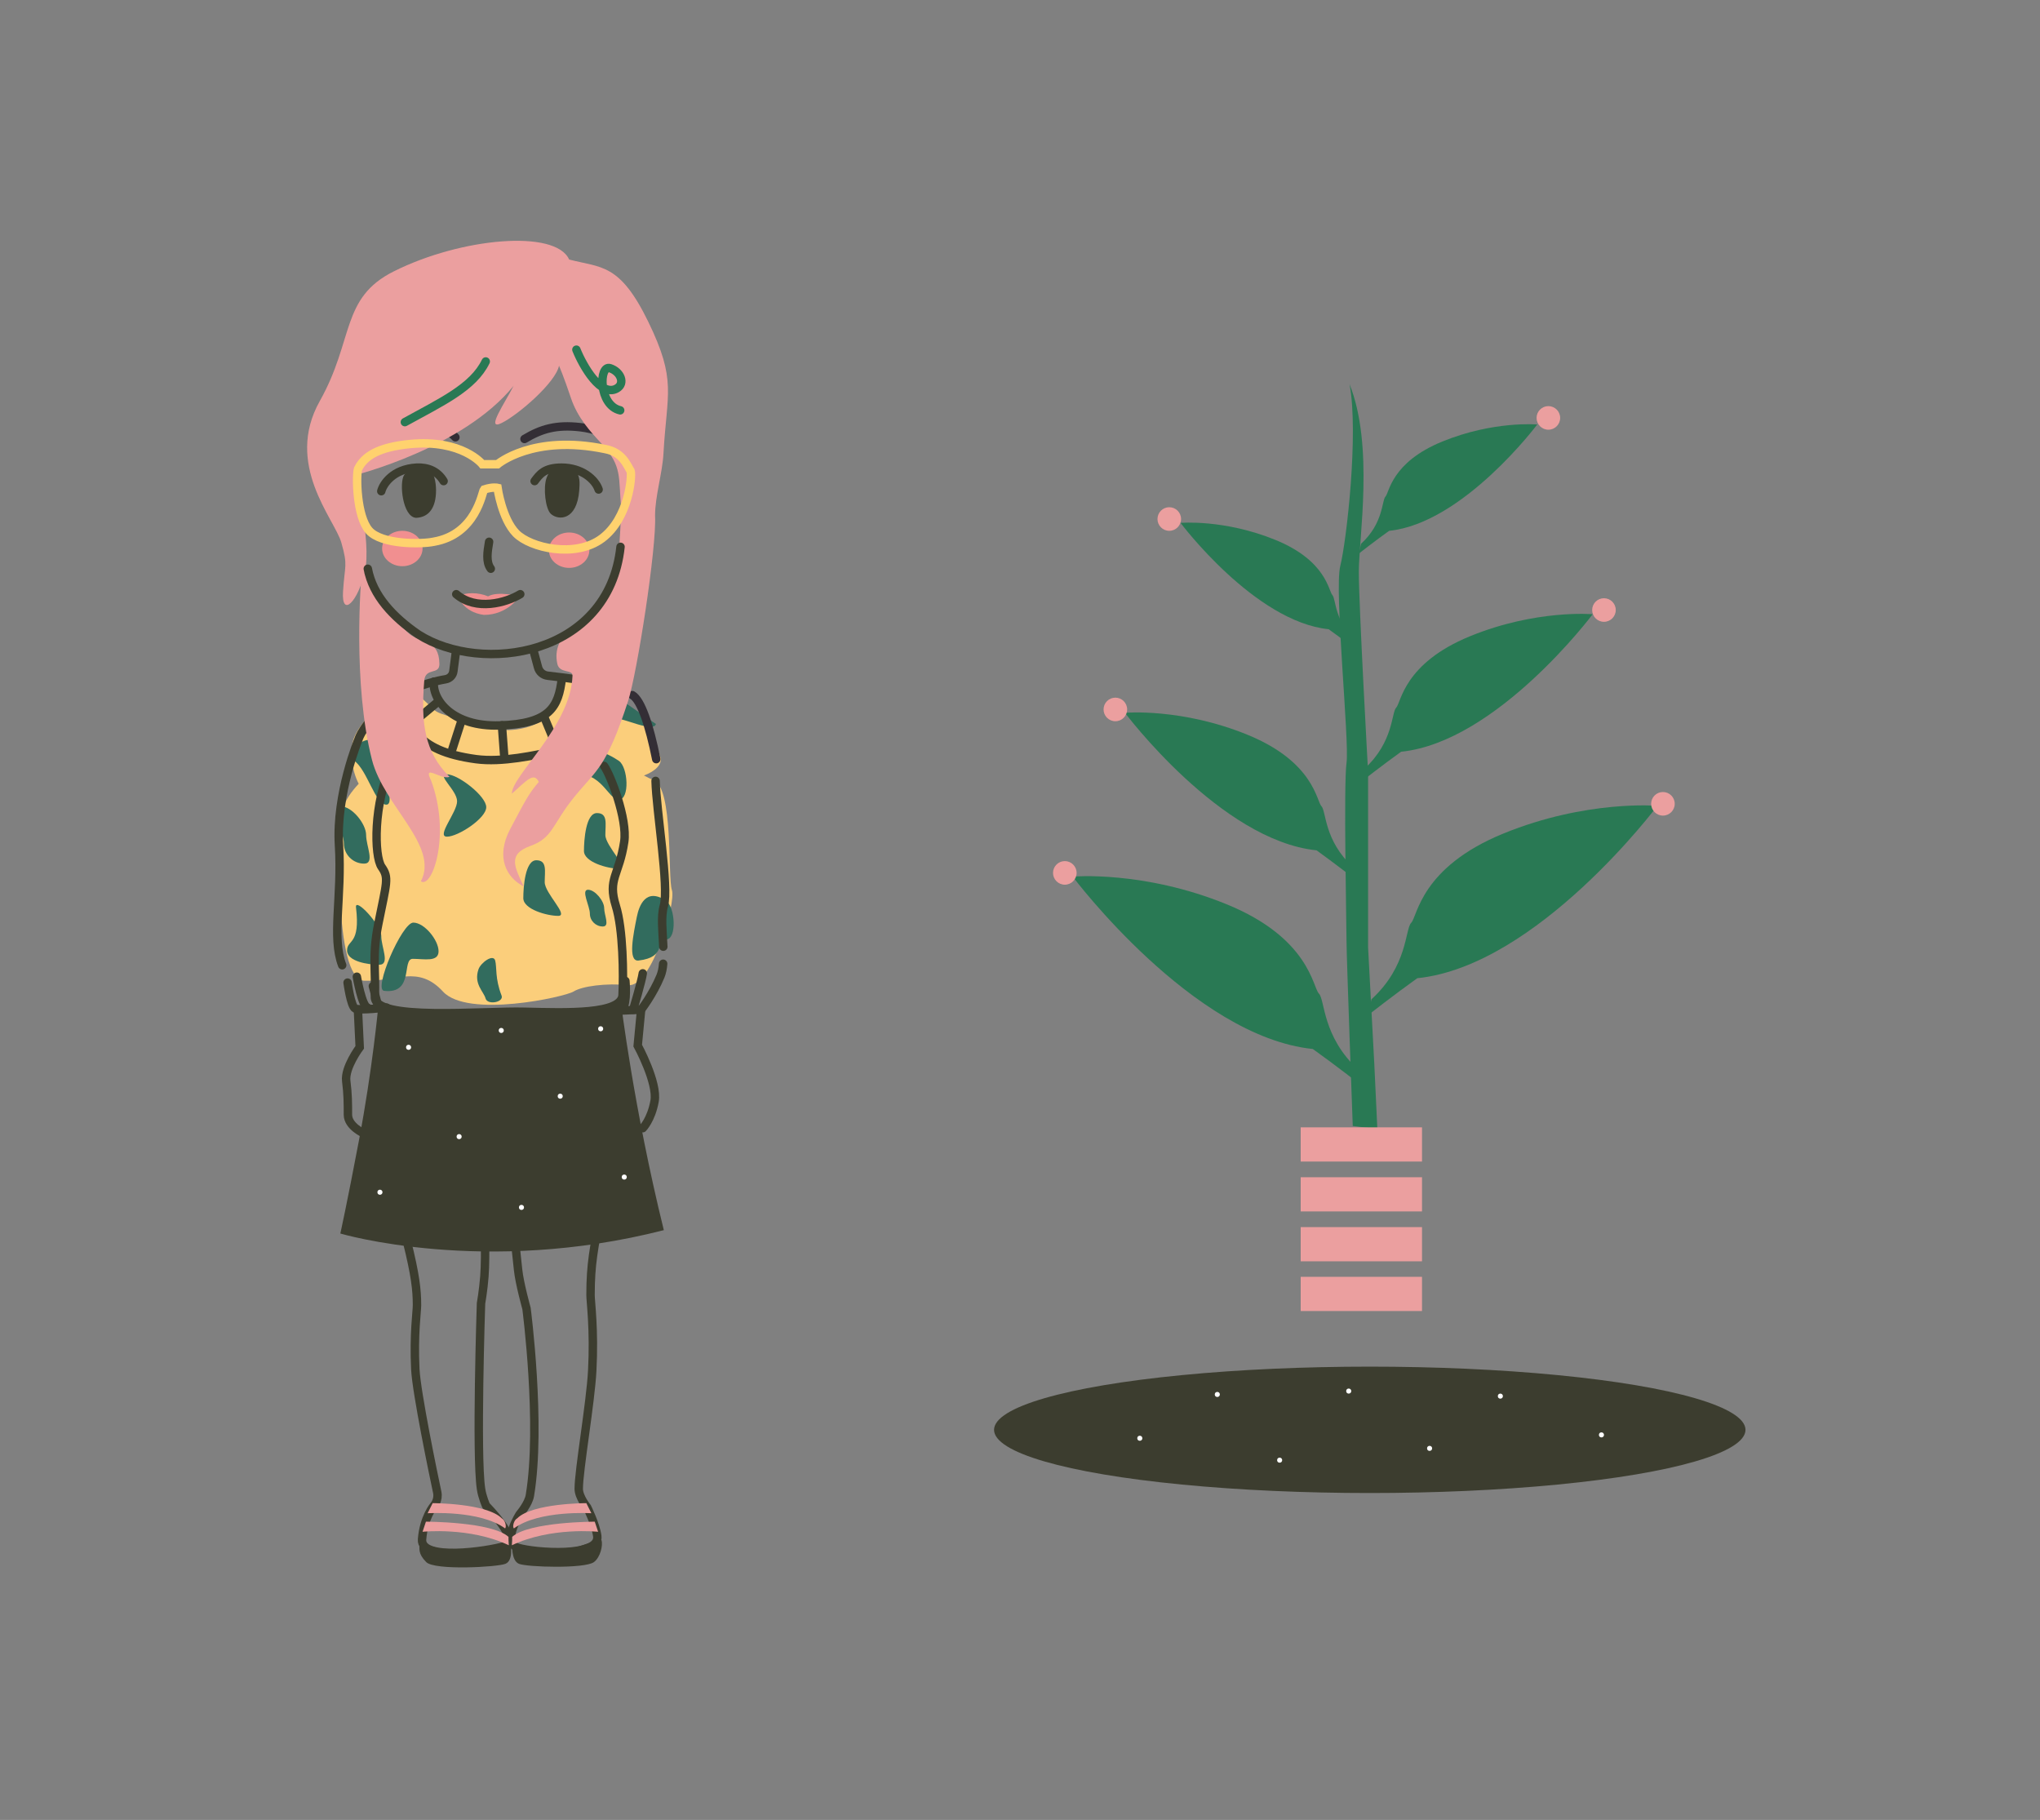 <svg xmlns="http://www.w3.org/2000/svg" xmlns:xlink="http://www.w3.org/1999/xlink" version="1.1" id="girl" x="0" y="0" viewBox="0 0 1210.8 1080" xml:space="preserve" enable-background="new 0 0 1210.8 1080">
  <rect x="0" y="0" width="1210.8" height="1080" fill="#808080" stroke="none"/>
  <style type="text/css">
    
	.st0{fill:#297954;}
	.st1{fill:#EB9F9F;}
	.st2{fill:#3C3D2F;}
	.st3{fill:#FFFFFF;}
	.st4{fill:#F1BBBA;}
	.st5{fill:#FBCE7B;}
	.st6{fill:#326C5E;}
	.st7{fill:none;stroke:#3C3D2F;stroke-width:5;stroke-linecap:round;stroke-miterlimit:10;}
	.st8{fill:none;stroke:#332E35;stroke-width:5;stroke-linecap:round;stroke-miterlimit:10;}
	.st9{fill:#F18F90;}
	.st10{fill:none;stroke:#FFD26E;stroke-width:5;stroke-miterlimit:10;}
	.st11{fill:none;stroke:#297954;stroke-width:5;stroke-linecap:round;stroke-miterlimit:10;}

  </style>
  <path class="st0" d="M946.1 457.8"/>
  <path class="st0" d="M839.9 539.1"/>
  <path class="st0" d="M817.5 670l-1.8-38.4 -3.7-69.4V458.1c0 0-5.5-98.6-5.5-118.7 0-20.1 9.1-74.9-5.5-111.4 5.5 29.2-1.8 93.1-5.5 107.8 -3.7 14.6 5.5 104.1 3.7 116.9 -1.8 12.8 0 96.8 0 105.9s3.7 109.6 3.7 109.6L817.5 670z"/>
  <g id="vase">
    <rect x="772" y="669" class="st1" width="72" height="20.3"/>
    <rect x="772" y="698.6" class="st1" width="72" height="20.3"/>
    <rect x="772" y="728.2" class="st1" width="72" height="20.3"/>
    <rect x="772" y="757.7" class="st1" width="72" height="20.3"/>
  </g>
  <g id="leave-6">
    <path class="st0" d="M807.8 322.7c13.4-12.2 12.3-25.7 14.5-28 2.3-2.3 3.4-20.3 33.8-32.7 30.4-12.4 56.3-10.1 56.3-10.1s-43.9 58.6-87.9 63.1c-7.9 5.6-18 13.5-18 13.5L807.8 322.7z"/>
    <circle class="st1" cx="919" cy="248" r="7"/>
  </g>
  <g id="leave-5_1_">
    <circle class="st1" cx="694" cy="308" r="7"/>
    <path id="leave-5" class="st0" d="M805.3 381.1c-13.4-12.2-12.3-25.7-14.5-28 -2.3-2.3-3.4-20.3-33.8-32.7 -30.4-12.4-56.3-10.1-56.3-10.1s43.9 58.6 87.9 63.1c7.9 5.6 18 13.5 18 13.5L805.3 381.1z"/>
  </g>
  <g id="leave-4">
    <path class="st0" d="M809.9 456.1c17.3-15.8 15.9-33.3 18.8-36.2 2.9-2.9 4.4-26.2 43.7-42.3s72.9-13.1 72.9-13.1 -56.8 75.8-113.7 81.6c-10.2 7.3-23.3 17.5-23.3 17.5L809.9 456.1z"/>
    <circle class="st1" cx="952" cy="362" r="7"/>
  </g>
  <g id="leave-3">
    <path class="st0" d="M803.1 514.6c-17.3-15.8-15.9-33.3-18.8-36.2 -2.9-2.9-4.4-26.2-43.7-42.3S667.7 423 667.7 423s56.8 75.8 113.7 81.6c10.2 7.3 23.3 17.5 23.3 17.5L803.1 514.6z"/>
    <circle class="st1" cx="662" cy="421" r="7"/>
  </g>
  <g id="leave-2">
    <path class="st0" d="M814 593c21.7-19.8 19.9-41.7 23.6-45.4s5.5-32.9 54.8-53c49.3-20.1 91.3-16.4 91.3-16.4s-71.2 95-142.5 102.3c-12.8 9.1-29.2 21.9-29.2 21.9L814 593z"/>
    <circle class="st1" cx="987" cy="477" r="7"/>
  </g>
  <g id="leave-1">
    <path class="st0" d="M806.4 635c-21.7-19.8-19.9-41.7-23.6-45.4 -3.7-3.7-5.5-32.9-54.8-53 -49.3-20.1-91.3-16.4-91.3-16.4s71.2 95 142.5 102.3c12.8 9.1 29.2 21.9 29.2 21.9L806.4 635z"/>
    <circle class="st1" cx="632" cy="518" r="7"/>
  </g>
  <g id="circle">
    <ellipse class="st2" cx="813" cy="848.5" rx="223" ry="37.5"/>
    <circle class="st3" cx="722.5" cy="827.5" r="1.5"/>
    <circle class="st3" cx="676.5" cy="853.5" r="1.5"/>
    <circle class="st3" cx="759.5" cy="866.5" r="1.5"/>
    <circle class="st3" cx="800.5" cy="825.5" r="1.5"/>
    <circle class="st3" cx="848.5" cy="859.5" r="1.5"/>
    <circle class="st3" cx="950.5" cy="851.5" r="1.5"/>
    <circle class="st3" cx="890.5" cy="828.5" r="1.5"/>
  </g>
  <g id="body">
    <path class="st4" d="M272.7 435c-14.2-5-24.6-11.8-26.4-16.4 -1.8-4.6-4.1-12.5-10.9-11.5 -6.8 0.9-16.2-1.4-11.5 5.8 4.7 7.2 8.7 20.4 23.7 34.2 15 13.7 73 14 86 8s36-15 39-26 -6-17-19-10 -16.3 16.8-33.2 16.9C303.6 436 286.9 440 272.7 435z"/>
    <path class="st5" d="M398.8 528.2c-2.6-7.7 1-60.5-10.9-65.3 -1.8-0.7-3.7-1.6-5.7-2.7 6.7-2.5 11.2-6.7 9.7-11.1 -2.6-7.7-8.2-25.6-20.1-30.4 -11.9-4.8-25.5-22.2-33.9-17.7s-9 21-17 27c-3.6 2.7-18 8.3-32.8 3.2s-26.9-6.4-30.7-10.2c-3.8-3.8-9.6-9-9.6-9 -5.1-1.9-12.3-0.3-17.7 3.4 -5.4 3.7-18.2 14.5-20.7 24.8 -1.5 5.9-0.8 16.7 3.5 24.9 -4.2 4.5-8 9.7-9.3 14.8 -2.6 10.2-5.9 101.5 12.6 102.1 18.6 0.6 32-9.6 46.7 6.4 14.7 16 72.4 3.2 77.5 0 5.1-3.2 19.2-5.1 32.7-3.8C386.7 585.8 401.4 535.8 398.8 528.2z"/>
    <path class="st6" d="M210.3 451.5c7.7 5.5 12.4 26 19 26 4.3 0 0.6-11.9-2-19 -4-5-4.7-13.2-8.3-19.5C212.6 439.4 205 447.8 210.3 451.5z"/>
    <path class="st6" d="M288.6 479c0 6.6-16.7 17.5-23.3 17.5s6-14.4 6-21c0-6.6-12.6-16-6-16S288.6 472.4 288.6 479z"/>
    <path class="st6" d="M367.3 451.5c5.5 3.7 6.6 23 0 23s-10-17-27.2-15c-6.6 0.8-5.4-15 1.2-15S355.3 443.5 367.3 451.5z"/>
    <path class="st6" d="M284 575.2c1.4-4 8.8-9.3 9.9-5.2 1.1 4.1-0.2 10.5 3.8 20.8 1.5 4-8.4 5.8-9.5 1.7S281 583.9 284 575.2z"/>
    <path class="st6" d="M395.3 534.5c5.5 3.7 6.6 23 0 23S396.2 568 379 570c-6.6 0.8-3-16-1-26C379.3 537.5 383.3 526.5 395.3 534.5z"/>
    <path class="st6" d="M354.6 407.4c-1.3 1.9-2 4.2-2 6.7 0 6.6 5.4 12 12 12 5.7 0 23.5 8.9 24.7 3.5C382.6 425.3 361.9 409.8 354.6 407.4z"/>
    <path class="st6" d="M359.3 495.5c0 6.6 14.6 20 8 20s-20.7-3.9-20.7-10.5c0-6.6 1.1-22.5 7.7-22.5S359.3 488.9 359.3 495.5z"/>
    <path class="st6" d="M323.3 523.5c0 6.6 14.6 20 8 20s-20.7-3.9-20.7-10.5c0-6.6 1.1-22.5 7.7-22.5S323.3 516.9 323.3 523.5z"/>
    <path class="st6" d="M217.3 495.5c0 6.6 5.4 17-1.2 17 -6.6 0-12-5.4-12-12 0-6.6-8.4-22-1.8-22C208.9 478.5 217.3 488.9 217.3 495.5z"/>
    <path class="st6" d="M226.3 555.5c0 6.6 5.4 17-1.2 17 -6.6 0-19.1-1.9-19.1-8.5s8-3 5.3-25.5C210.5 532 226.3 548.9 226.3 555.5z"/>
    <path class="st6" d="M260.3 564.5c0 6.6-8.6 4.5-15.3 4.5s1 21-17 19c-6.6-0.7 10.6-40.5 17.3-40.5C251.9 547.5 260.3 557.9 260.3 564.5z"/>
    <path class="st6" d="M358.6 538.9c0 4.2 3.5 10.9-0.8 10.9 -4.2 0-7.7-3.4-7.7-7.7S344.7 528 349 528C353.2 528 358.6 534.7 358.6 538.9z"/>
    <path class="st7" d="M270.5 387.5l-1.4 10.8c-0.3 2.5-2.2 4.4-4.7 4.8 -11.5 1.9-27.8 8.2-33.9 12.3"/>
    <path class="st7" d="M316.5 385.5l2.8 10.4c0.7 2.8 3 4.8 5.9 5.1 11 1.2 38 4.6 43.8 8.6"/>
    <path class="st8" d="M375.3 412.5c5.2 3 10.2 18 14.2 38"/>
    <path class="st7" d="M257.5 404.5c-1 11 11.1 26.9 39 26 30-1 35-11 37-28"/>
    <path class="st7" d="M234.5 408.5c8 21.7 11.1 37 48 42 15.5 2.1 34.7-2.3 48-5 0 0 24-10 31-37"/>
    <path class="st7" d="M230.7 416.9c-15.4 12.8-17.9 21.8-17.9 21.8s-13.5 32.3-11.6 63 -4.5 54.4 1.9 71.1"/>
    <line class="st7" x1="323.2" y1="426" x2="329.9" y2="442.1"/>
    <line class="st7" x1="259.4" y1="416.9" x2="245.5" y2="428.5"/>
    <line class="st7" x1="273.9" y1="427.7" x2="268.5" y2="444.5"/>
    <line class="st7" x1="297.9" y1="430.4" x2="299.2" y2="447.8"/>
    <path class="st7" d="M232.5 453.5c-11 23-10.5 54.6-6 61 4.5 6.4 3 9-2 34 -3.7 18.3-1.4 28.3-2 43s63.9 8.2 88.9 8.9c25 0.6 57.5 1.7 58.1-9.9s0.4-39-4-53c-5-16 2-18 5-38 2-13.4-8.2-39.9-12-45"/>
    <path class="st7" d="M393.6 571.9c-0.2 2.7-0.7 5.2-1.6 7.4 -4.5 10.9-11.5 19.9-11.5 19.9l-14.7 0.6"/>
    <path class="st7" d="M389.1 463.4c0.4 17.2 8.1 63.3 4.9 74.2 -1.8 6.2-0.7 15.4-0.3 24.2"/>
    <path class="st7" d="M206.3 583.1c0 0 1.9 14.1 4.5 15.4 2.6 1.3 18.6-0.6 18.6-0.6"/>
    <path class="st7" d="M211.8 579.6c0 0 3 17.5 6.3 18.3"/>
    <line class="st7" x1="221.3" y1="585.2" x2="224.5" y2="597.2"/>
    <path class="st7" d="M371.2 582.1c0 0 1.2 13-1.7 16.4"/>
    <path class="st7" d="M381.5 577.6c-0.6 4.5-5.7 21.6-5.7 21.6"/>
    <path class="st2" d="M368.5 594.5c0 0 7.5 62.5 25.5 135.5 -106.7 27.3-192 2-192 2s3.8-17 11-55c8-42 11.5-79.5 11.5-79.5s42.5 5.7 64.7 4.3c22.3-1.3 56.7 1 64.5-2.2S368.5 594.5 368.5 594.5z"/>
    <circle class="st3" cx="225.5" cy="707.5" r="1.5"/>
    <circle class="st3" cx="309.5" cy="716.5" r="1.5"/>
    <circle class="st3" cx="370.5" cy="698.5" r="1.5"/>
    <circle class="st3" cx="272.5" cy="674.5" r="1.5"/>
    <circle class="st3" cx="332.5" cy="650.5" r="1.5"/>
    <circle class="st3" cx="297.5" cy="611.5" r="1.5"/>
    <circle class="st3" cx="356.5" cy="610.5" r="1.5"/>
    <circle class="st3" cx="242.5" cy="621.5" r="1.5"/>
    <path class="st7" d="M212.5 600.5l1 21c0 0-9 12-8 20s1 13 1 20 9.7 11.2 9.7 11.2"/>
    <path class="st7" d="M380.5 599.5l-2 21c0 0 12 22 10 33s-7 16-7 16"/>
    <path class="st7" d="M241.5 736.5c5 20 6 29 6 38 0 4.1-2 17-1 38 0.7 14.1 10.9 63.2 13 73 1 4.8-2 8-2 8s-6 7-7 20 39 7 49 4 -11-24-11-24 -2.3-5.1-3-10c-3-20 0-110 0-110s1.4-8 2-16c1-13 0-36 0-36"/>
    <path class="st2" d="M300 928c-5 2-42 4-47-1s-4-8-4-11c0-1.9 11 5 25 4 13.7-1 29-4 29-4S305 926 300 928z"/>
    <path class="st7" d="M356.5 718.5c-4 23-6 31-6 50 0 4.1 2.3 20.5 1 45 -1 19-8 59-8 70 0 4.9 5 11 5 11s5 10 6 17c1.8 12.9-37 10-47 7s1-20 1-20 5.2-6.1 6-11c7-42-2-111-2-111s-4.2-15-5-23c-2-19-3-28-3-28"/>
    <path class="st2" d="M308 928c4.8 2 39 3 44.5-1 3.8-2.8 5.5-10 4.5-13 -0.6-1.8-13.8 5.3-24.9 6 -13.3 0.9-28.1-4-28.1-4S303.2 926 308 928z"/>
    <path class="st1" d="M303.8 917c23.2-11 51.2-8 51.2-8l-2-6c0 0-39 0-49 9C304 913 304 915 303.8 917z"/>
    <path class="st1" d="M305 907c15-11 46-9 46-9l-3-6c0 0-32 0-41 9C305 902 304 906 305 907z"/>
    <path class="st1" d="M302 917c-23.2-11-51.2-8-51.2-8l2-6c0 0 39 0 49 9C301.8 913 301.8 915 302 917z"/>
    <path class="st1" d="M299.8 907c-15-11-46-9-46-9l3-6c0 0 32 0 41 9C299.8 902 300.8 906 299.8 907z"/>
  </g>
  <g id="head">
    <path class="st7" d="M290.3 321.5c-1 6-2 12 1 16"/>
    <path class="st2" d="M343.8 291c-1.4 18.1-12.4 17.9-16.8 14 -3.3-2.9-4.7-15.6-2.6-21.4 2.8-7.6 9.5-9.9 16.6-4.5C344.5 281.9 344.1 286.6 343.8 291z"/>
    <path class="st2" d="M258.8 291c0 10-4 16-11.9 16.3 -8-0.6-10-20.8-7.1-25.3 2.4-3.7 9-4.9 13-3C257.8 278 258.8 286.6 258.8 291z"/>
    <path class="st7" d="M317.3 285.5c3-4 5.8-8 16-8 12 0 20 7 22 13"/>
    <path class="st7" d="M226.3 291.5c1-4 6.7-13.2 21-14 6.6-0.3 12.4 2 16 8"/>
    <path class="st9" d="M272 353.9c4.2-2.5 11.8-2.5 17.7 0 5.9-3.4 18.6 0 18.6 0s-6.8 11-21.1 11C274.6 363.2 272 353.9 272 353.9z"/>
    <path class="st7" d="M270.8 352.6c11.8 10.1 29.6 5.1 38 0"/>
    <path class="st8" d="M270.3 259.5c-6-7-19.5-7-32-4"/>
    <path class="st8" d="M311.3 260.5c10-6 18.9-8.6 33-7 18 2 28 13 28 13"/>
    <ellipse class="st9" cx="337.8" cy="326.5" rx="12" ry="10.5"/>
    <ellipse class="st9" cx="238.8" cy="325.5" rx="12" ry="10.5"/>
    <path class="st1" d="M331.8 217c-2 10-24 29-34 34 -10 5 2-12 7-22 -30 37-94.2 53-94.2 53s10 39 6 57 -14 28-13 12 3-15-1-29 -34-46.3-12.8-84c20.5-36.5 12.3-61.2 44-77 40-20 96-25 104-7 19 5 30 2 47 37s11 42 9 78c-0.6 11.6-5 25.4-5 37 1 19-10.7 93.7-16 110 -13 40-19 41-32 57s-12.5 24.2-26 29c-14 5-9 13-4 24 -10-5-16.9-17.1-8-34 9-17 11-21 17-28 -3-6-7-1-16 7 0-11 35-40 36-70 0.2-3.9-7.7-1.2-9-7 -4-18 16-26 23-34 13.6-15.5 13-20 15-58 -2-18.9 1-25-12-39 -6.3-6.8-14-15-18-27S331.8 217 331.8 217z"/>
    <path class="st10" d="M212.5 278.3c-1.2 4.2-0.9 28 6.5 36.5 7.4 8.5 31.2 8.2 38.3 6.7 25.4-4.3 28.8-29.5 30-31 5.1-1.7 8-1 8-1s2.6 18.4 11 27c8.4 8.6 35.1 14.9 51 3 15.9-11.9 18-37 17-40 -2-3-4.6-11.1-15-13 -43-9-64 9-64 9h-9c0 0-12-15-43-12C224.9 265.3 216.3 270.5 212.5 278.3z"/>
    <path class="st11" d="M288.3 214.5c-7.5 15.5-26.5 24.1-48 36"/>
    <path class="st1" d="M214.8 338c-0.6 6.2-5.6 67.8 6 113 7.1 27.5 40 51 29 72 6.8 4.6 18-28 6-60 -5-10 6 0 11-2 -15-15-17-32-15-57 0.7-8.2 9.1-3.2 9-10 -0.2-15.1-11-12-18-18C235.2 369.5 214.8 338 214.8 338z"/>
    <path class="st11" d="M342.1 207.5c4 10 14.7 28.4 24 23 5.2-3 2.2-10-4-12 -6.7-2.2-7 22 6 25"/>
    <path class="st7" d="M218.3 337.5c3 16 15 28.7 30 39 37.5 23.9 113 13 120-52"/>
  </g>
</svg>

